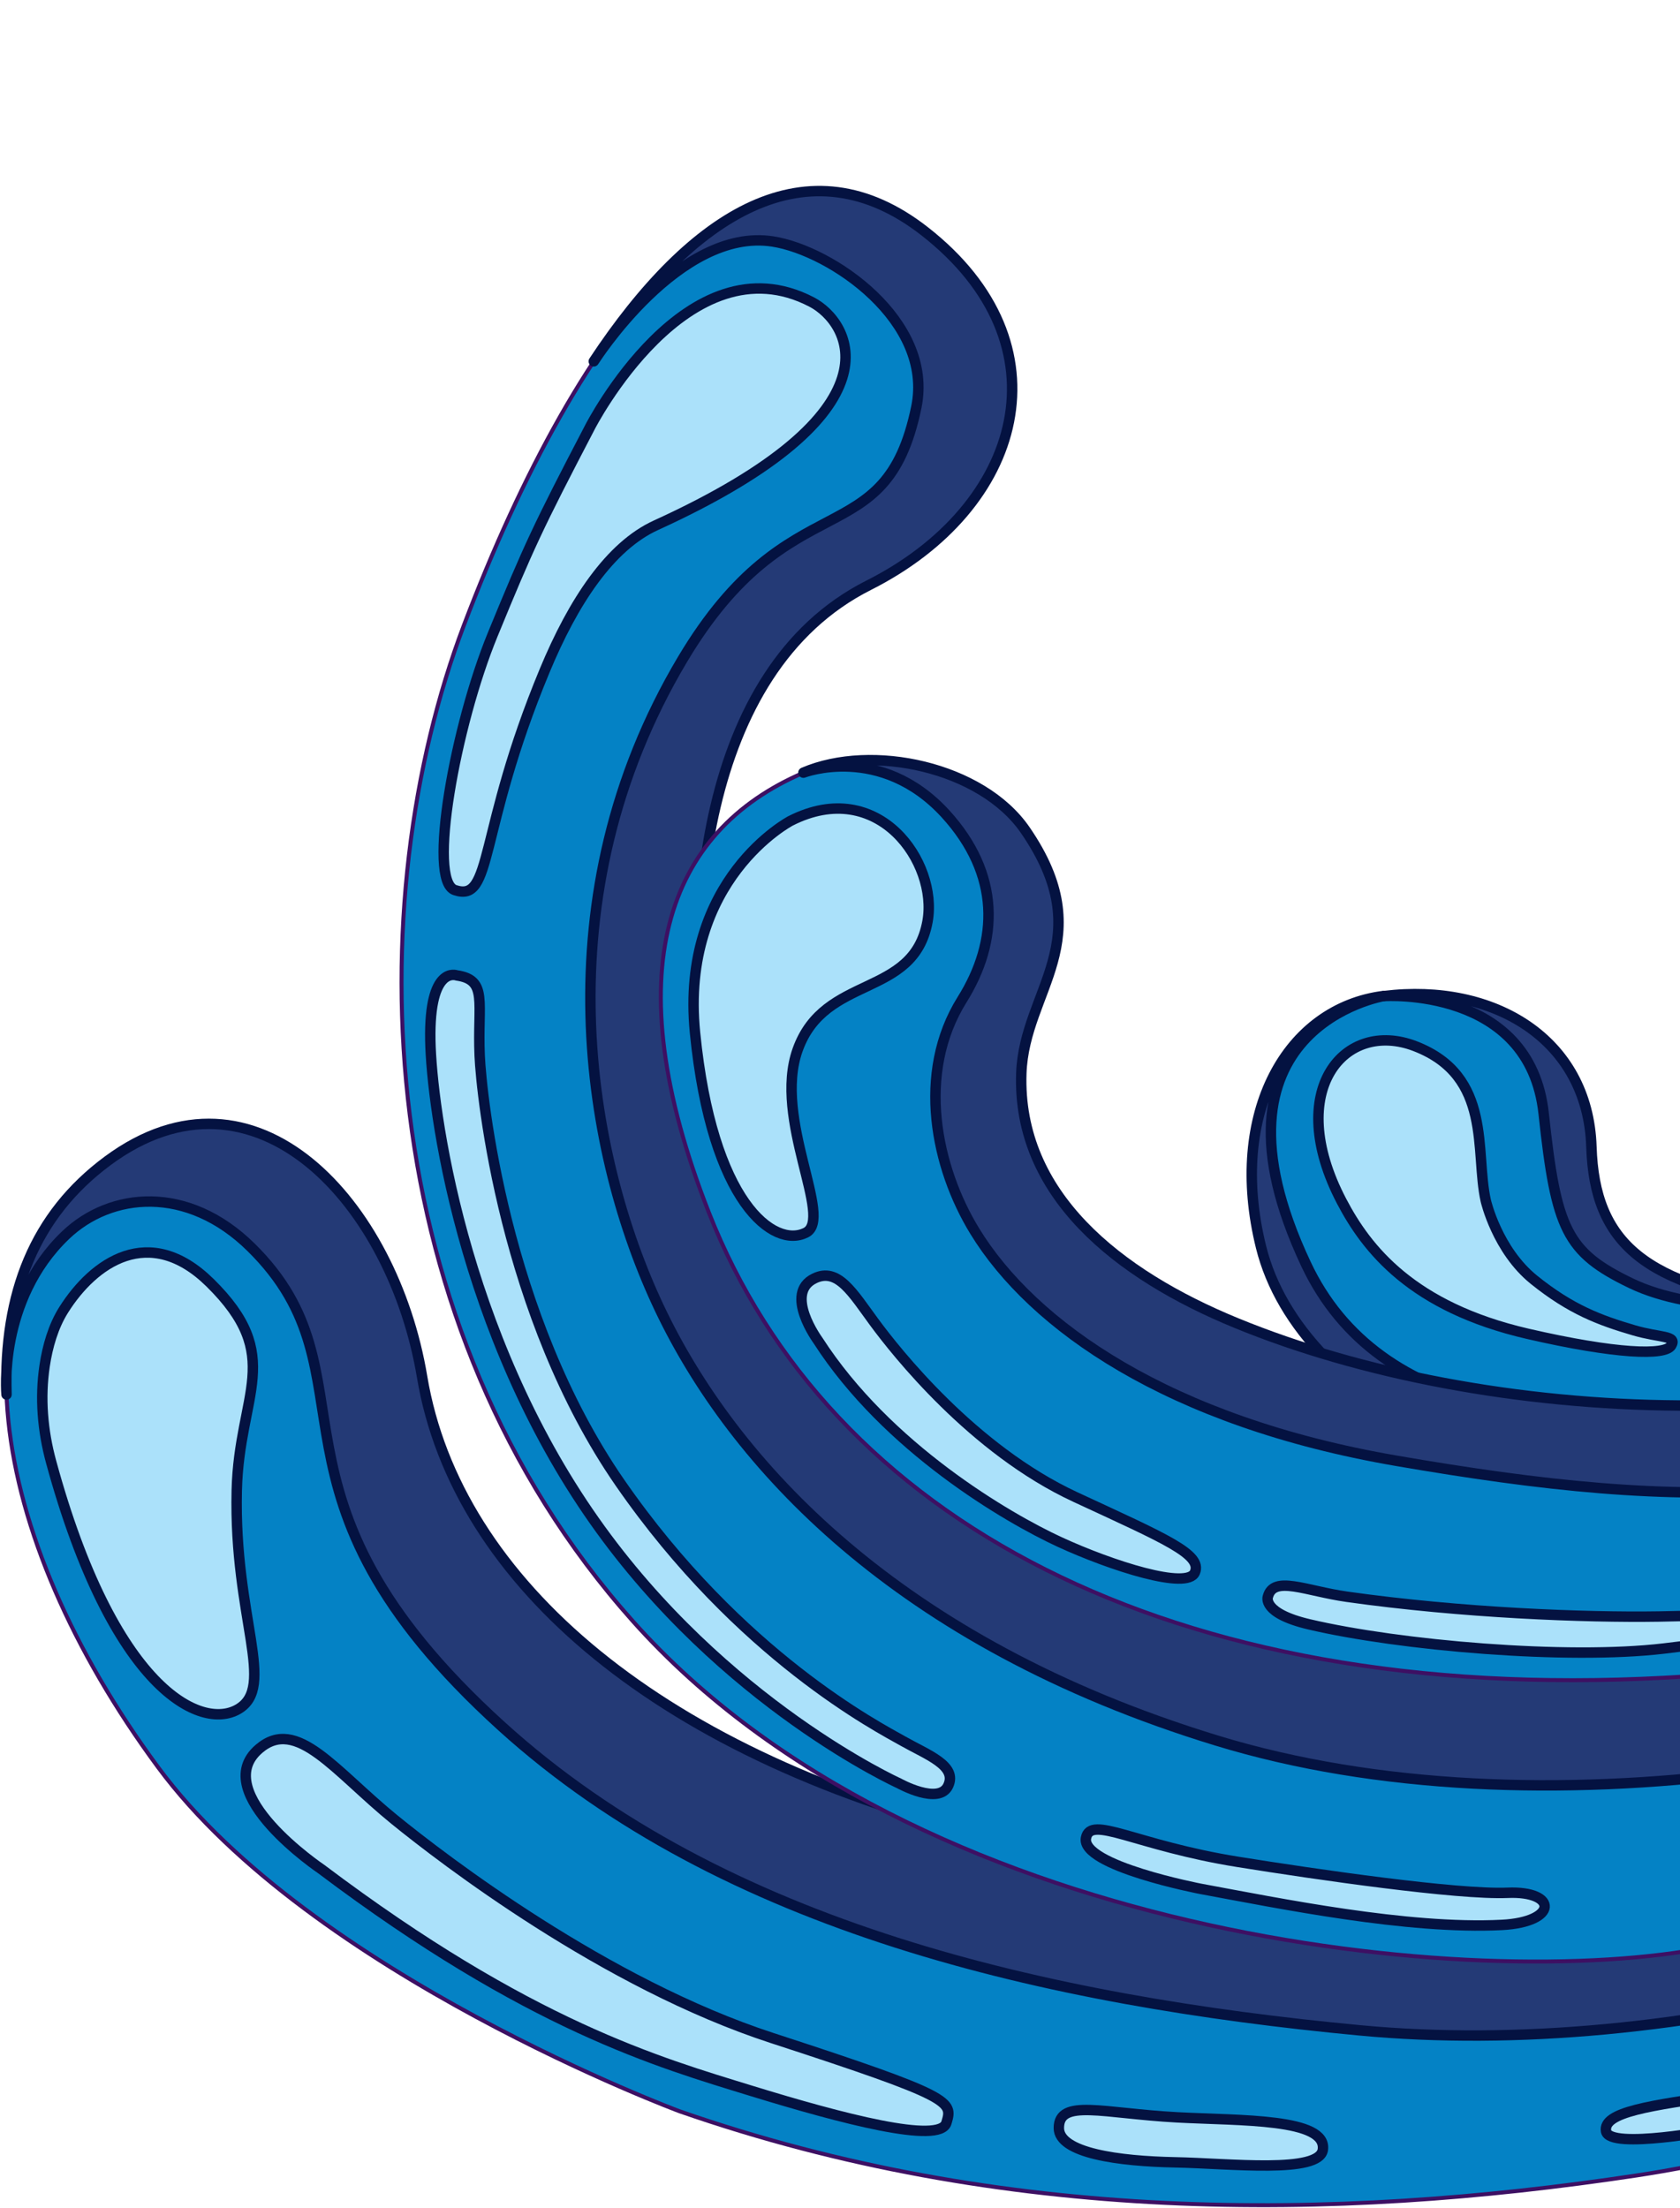 <svg width="274" height="360" viewBox="0 0 274 360" fill="none" xmlns="http://www.w3.org/2000/svg">
<path d="M363.223 197.349C363.223 197.349 328.183 217.759 292.183 212.939C268.183 209.729 260.073 202.719 259.563 186.979C258.993 169.489 243.693 160.209 225.743 162.409C209.923 164.339 200.263 181.539 205.683 203.369C212.073 229.119 250.523 249.089 299.683 245.899C348.843 242.699 389.113 197.849 389.113 197.849C389.113 197.849 393.573 183.709 363.223 197.349Z" fill="#0482C5" stroke="#3D1063" stroke-width="0.651" stroke-miterlimit="10" stroke-linejoin="round"/>
<path d="M389.103 197.839C389.103 197.839 348.833 242.699 299.673 245.889C250.513 249.089 212.063 229.119 205.673 203.359C200.253 181.529 209.923 164.339 225.733 162.399C225.733 162.399 194.843 167.479 212.993 206.109C236.923 257.029 338.333 214.739 358.273 213.029C378.213 211.339 389.103 197.839 389.103 197.839Z" fill="#243A76" stroke="#041241" stroke-width="1.7" stroke-miterlimit="10" stroke-linecap="round" stroke-linejoin="round"/>
<path d="M242.323 195.789C242.323 195.789 244.163 203.829 250.193 208.689C256.223 213.539 260.893 215.279 266.483 216.919C270.773 218.179 273.563 217.729 272.573 219.399C271.593 221.079 263.523 220.799 249.163 217.489C230.333 213.139 222.903 203.709 218.793 195.839C209.343 177.759 219.303 166.159 230.803 170.589C243.503 175.479 240.523 187.809 242.323 195.789Z" fill="#ABE1FA" stroke="#041241" stroke-width="1.7" stroke-miterlimit="10" stroke-linecap="round" stroke-linejoin="round"/>
<path d="M162.813 299.829C229.943 315.959 270.613 311.609 326.813 292.969C383.013 274.319 445.883 205.489 465.583 161.929C485.273 118.359 502.643 8.259 458.173 -66.331L512.133 -69.701C512.133 -69.701 533.013 21.549 523.823 103.439C513.103 198.959 479.583 242.959 428.753 285.329C388.513 318.879 312.993 347.789 266.793 354.749C217.093 362.239 163.563 362.609 110.873 344.279C110.873 344.279 50.733 321.949 25.793 288.179C-2.337 250.099 -8.477 208.519 17.583 189.259C41.703 171.439 64.113 196.219 68.843 224.499C74.473 258.159 108.063 286.669 162.813 299.829Z" fill="#0482C5" stroke="#3D1063" stroke-width="0.651" stroke-miterlimit="10" stroke-linejoin="round"/>
<path d="M458.173 -66.331C502.643 8.259 485.283 118.369 465.583 161.929C445.883 205.499 383.013 274.329 326.813 292.969C270.613 311.609 229.953 315.959 162.813 299.829C108.063 286.679 74.473 258.159 68.843 224.509C64.113 196.229 41.703 171.449 17.583 189.269C5.623 198.109 0.593 210.919 1.063 227.389C1.063 227.389 -0.397 211.999 10.703 201.399C18.053 194.379 30.573 193.169 40.933 203.369C62.323 224.429 39.743 243.359 81.833 281.509C118.003 314.289 170.743 326.249 221.773 331.069C272.803 335.889 335.363 319.979 387.613 288.969C439.853 257.959 469.643 218.669 486.913 168.039C504.163 117.389 513.163 56.869 502.183 6.459C491.203 -43.951 458.173 -66.331 458.173 -66.331Z" fill="#243A76" stroke="#041241" stroke-width="1.7" stroke-miterlimit="10" stroke-linecap="round" stroke-linejoin="round"/>
<path d="M418.113 -64.341C418.113 -64.341 447.463 -30.831 455.783 8.119C464.813 50.389 447.763 156.989 417.423 197.429C387.083 237.869 308.193 261.359 276.423 265.709C244.653 270.059 177.943 258.469 156.993 234.849C136.053 211.229 118.173 193.169 115.623 172.949C112.533 148.479 113.783 109.499 141.683 95.439C166.893 82.739 174.423 56.159 150.803 37.719C122.563 15.659 94.463 52.379 75.653 101.969C58.633 146.839 59.953 215.859 103.233 264.369C149.413 316.139 240.823 325.099 278.783 317.479C316.743 309.859 379.753 294.059 425.493 247.599C474.663 197.669 490.103 146.459 496.723 94.929C503.343 43.409 504.363 -20.411 463.353 -66.571L418.113 -64.341Z" fill="#0482C5" stroke="#3D1063" stroke-width="0.651" stroke-miterlimit="10" stroke-linejoin="round"/>
<path d="M126.043 39.379C135.643 40.879 152.333 52.349 149.453 66.369C144.423 90.869 128.923 77.959 111.313 107.519C88.223 146.289 95.683 188.349 107.573 213.379C119.463 238.409 146.053 267.809 198.413 283.809C250.773 299.819 320.273 287.479 362.653 266.719C397.723 249.539 456.363 207.559 477.363 108.279C498.363 8.999 452.843 -51.111 442.623 -61.171C432.403 -71.231 418.113 -64.351 418.113 -64.351C418.113 -64.351 447.463 -30.841 455.783 8.109C464.813 50.379 447.763 156.979 417.423 197.419C387.083 237.859 308.193 261.349 276.423 265.699C244.653 270.049 177.943 258.459 156.993 234.839C136.053 211.219 117.533 195.479 114.983 175.259C111.893 150.789 113.783 109.479 141.683 95.429C166.893 82.729 174.423 56.149 150.803 37.709C131.823 22.889 112.923 34.599 96.843 58.919C96.853 58.919 110.723 36.979 126.043 39.379Z" fill="#243A76" stroke="#041241" stroke-width="1.7" stroke-miterlimit="10" stroke-linecap="round" stroke-linejoin="round"/>
<path d="M352.503 -82.281C352.503 -82.281 426.193 -36.671 424.203 50.089C422.213 136.849 393.473 192.089 349.113 213.859C304.753 235.629 242.173 232.379 201.653 215.759C182.343 207.839 165.893 194.819 166.583 175.039C167.053 161.439 179.563 153.319 167.223 135.379C160.123 125.069 142.213 121.219 131.043 126.009C108.743 135.569 100.183 158.389 115.583 197.639C135.133 247.449 190.453 277.889 271.453 273.569C347.033 269.529 393.473 245.219 428.603 195.729C461.683 149.149 479.193 75.369 466.413 11.609C451.453 -63.061 397.533 -91.571 397.533 -91.571L352.503 -82.281Z" fill="#0482C5" stroke="#3D1063" stroke-width="0.651" stroke-miterlimit="10" stroke-linejoin="round"/>
<path d="M131.033 125.989C142.213 121.199 160.123 125.049 167.213 135.359C179.553 153.299 167.043 161.429 166.573 175.019C165.893 194.799 182.333 207.819 201.643 215.739C242.163 232.359 304.743 235.609 349.103 213.839C393.463 192.069 422.203 136.829 424.193 50.069C426.183 -36.691 352.493 -82.301 352.493 -82.301C352.493 -82.301 359.383 -104.951 379.403 -89.851C399.423 -74.751 429.743 -37.811 443.763 14.479C460.273 76.079 443.933 113.699 435.183 139.309C426.433 164.919 404.093 201.689 358.983 223.239C308.673 247.269 274.753 246.289 227.763 238.199C190.553 231.799 168.403 216.149 158.983 200.759C152.643 190.399 149.393 175.029 156.913 162.999C162.923 153.379 163.213 142.559 154.183 132.679C143.583 121.139 131.033 125.989 131.033 125.989Z" fill="#243A76" stroke="#041241" stroke-width="1.7" stroke-miterlimit="10" stroke-linecap="round" stroke-linejoin="round"/>
<path d="M96.243 69.609C96.243 69.609 112.083 38.639 132.403 49.259C138.623 52.509 147.813 67.029 106.983 85.649C99.483 89.069 93.503 98.089 88.813 109.399C77.863 135.759 80.453 147.239 74.193 145.139C69.643 143.619 74.283 118.249 80.353 103.479C86.243 89.139 87.653 86.069 96.243 69.609Z" fill="#ABE1FA" stroke="#041241" stroke-width="1.7" stroke-miterlimit="10" stroke-linecap="round" stroke-linejoin="round"/>
<path d="M128.923 133.859C128.923 133.859 110.863 143.319 113.353 168.389C116.123 196.219 126.233 203.609 131.433 200.999C136.013 198.699 126.053 182.509 130.083 171.199C134.503 158.769 148.983 162.839 151.273 150.259C153.023 140.639 143.253 126.579 128.923 133.859Z" fill="#ABE1FA" stroke="#041241" stroke-width="1.7" stroke-miterlimit="10" stroke-linecap="round" stroke-linejoin="round"/>
<path d="M133.403 218.569C133.403 218.569 127.783 210.899 132.823 208.459C136.663 206.599 139.063 210.819 142.583 215.599C146.103 220.379 158.673 236.359 175.393 244.109C190.113 250.939 196.113 253.439 194.883 256.399C193.673 259.299 181.293 255.339 172.803 251.429C164.313 247.509 144.653 236.059 133.403 218.569Z" fill="#ABE1FA" stroke="#041241" stroke-width="1.7" stroke-miterlimit="10" stroke-linecap="round" stroke-linejoin="round"/>
<path d="M74.483 159.049C74.483 159.049 69.963 157.309 70.183 169.629C70.383 180.569 75.283 217.219 96.943 247.979C117.973 277.859 146.643 290.799 146.643 290.799C146.643 290.799 153.153 294.419 154.653 291.159C156.153 287.899 151.283 286.169 147.303 283.919C143.323 281.669 120.663 270.029 101.103 241.759C82.223 214.459 78.513 178.609 78.233 172.149C77.853 163.469 79.623 159.789 74.483 159.049Z" fill="#ABE1FA" stroke="#041241" stroke-width="1.7" stroke-miterlimit="10" stroke-linecap="round" stroke-linejoin="round"/>
<path d="M206.783 260.359C206.783 260.359 205.723 263.039 213.533 264.869C228.233 268.319 255.533 270.679 271.353 268.809C287.173 266.939 288.903 266.409 288.383 264.379C287.973 262.789 279.723 263.449 270.563 263.589C258.553 263.779 238.383 263.009 219.683 260.369C212.963 259.419 207.713 256.829 206.783 260.359Z" fill="#ABE1FA" stroke="#041241" stroke-width="1.7" stroke-miterlimit="10" stroke-linecap="round" stroke-linejoin="round"/>
<path d="M195.843 307.999C195.843 307.999 176.203 304.239 177.123 299.689C177.883 295.909 185.123 300.909 201.903 303.599C214.863 305.679 237.703 308.979 245.883 308.639C254.053 308.289 254.133 313.409 244.933 313.879C229.513 314.659 208.583 310.349 195.843 307.999Z" fill="#ABE1FA" stroke="#041241" stroke-width="1.7" stroke-miterlimit="10" stroke-linecap="round" stroke-linejoin="round"/>
<path d="M292.173 212.949C268.173 209.739 260.063 202.729 259.553 186.989C258.983 169.499 243.683 160.219 225.733 162.419C225.733 162.419 249.523 160.779 251.763 181.569C253.793 200.449 255.503 204.179 265.993 209.239C276.483 214.289 292.173 212.949 292.173 212.949Z" fill="#243A76" stroke="#041241" stroke-width="1.7" stroke-miterlimit="10" stroke-linecap="round" stroke-linejoin="round"/>
<path d="M8.343 238.399C6.943 233.279 6.493 227.929 7.283 222.689C7.753 219.579 8.673 216.289 10.393 213.569C15.253 205.879 24.333 199.409 34.243 209.149C46.533 221.239 38.983 227.139 38.613 243.069C38.133 263.869 45.133 275.049 38.823 278.709C32.773 282.209 18.473 275.529 8.343 238.399Z" fill="#ABE1FA" stroke="#041241" stroke-width="1.7" stroke-miterlimit="10" stroke-linecap="round" stroke-linejoin="round"/>
<path d="M52.403 304.779C52.403 304.779 33.923 292.339 42.223 285.179C48.393 279.859 54.583 288.779 64.363 296.729C72.293 303.169 98.633 323.429 125.923 332.319C155.563 341.969 155.413 342.659 154.353 346.149C153.283 349.659 137.403 345.509 122.453 340.909C107.503 336.309 86.273 330.299 52.403 304.779Z" fill="#ABE1FA" stroke="#041241" stroke-width="1.7" stroke-miterlimit="10" stroke-linecap="round" stroke-linejoin="round"/>
<path d="M191.673 352.589C182.473 352.409 172.683 351.099 172.693 346.989C172.703 342.159 179.863 344.609 192.033 345.259C202.383 345.809 216.423 345.389 215.753 350.509C215.233 354.489 200.533 352.759 191.673 352.589Z" fill="#ABE1FA" stroke="#041241" stroke-width="1.7" stroke-miterlimit="10" stroke-linecap="round" stroke-linejoin="round"/>
<path d="M279.933 347.239C279.933 347.239 262.503 350.589 261.943 347.529C261.363 344.359 269.183 343.339 281.273 341.559C293.353 339.779 332.663 332.269 373.663 309.129C373.663 309.129 384.643 302.739 386.053 305.439C387.253 307.729 382.693 310.289 374.863 313.969C368.553 316.929 328.863 337.669 279.933 347.239Z" fill="#ABE1FA" stroke="#041241" stroke-width="1.7" stroke-miterlimit="10" stroke-linecap="round" stroke-linejoin="round"/>
<path d="M312.243 -72.041C312.243 -72.041 394.043 -22.771 394.053 71.219C394.063 110.569 380.803 164.419 356.463 174.259C340.063 180.879 331.973 152.979 301.093 155.079C285.923 156.109 277.493 163.619 275.103 179.459C271.473 203.509 293.563 229.709 344.683 223.839C385.133 219.199 409.323 189.829 426.313 134.289C443.303 78.749 433.303 -17.031 373.633 -71.091C355.623 -87.401 349.173 -95.741 340.583 -97.441C315.283 -102.461 312.243 -72.041 312.243 -72.041Z" fill="#0482C5" stroke="#3D1063" stroke-width="0.651" stroke-miterlimit="10" stroke-linejoin="round"/>
</svg>
